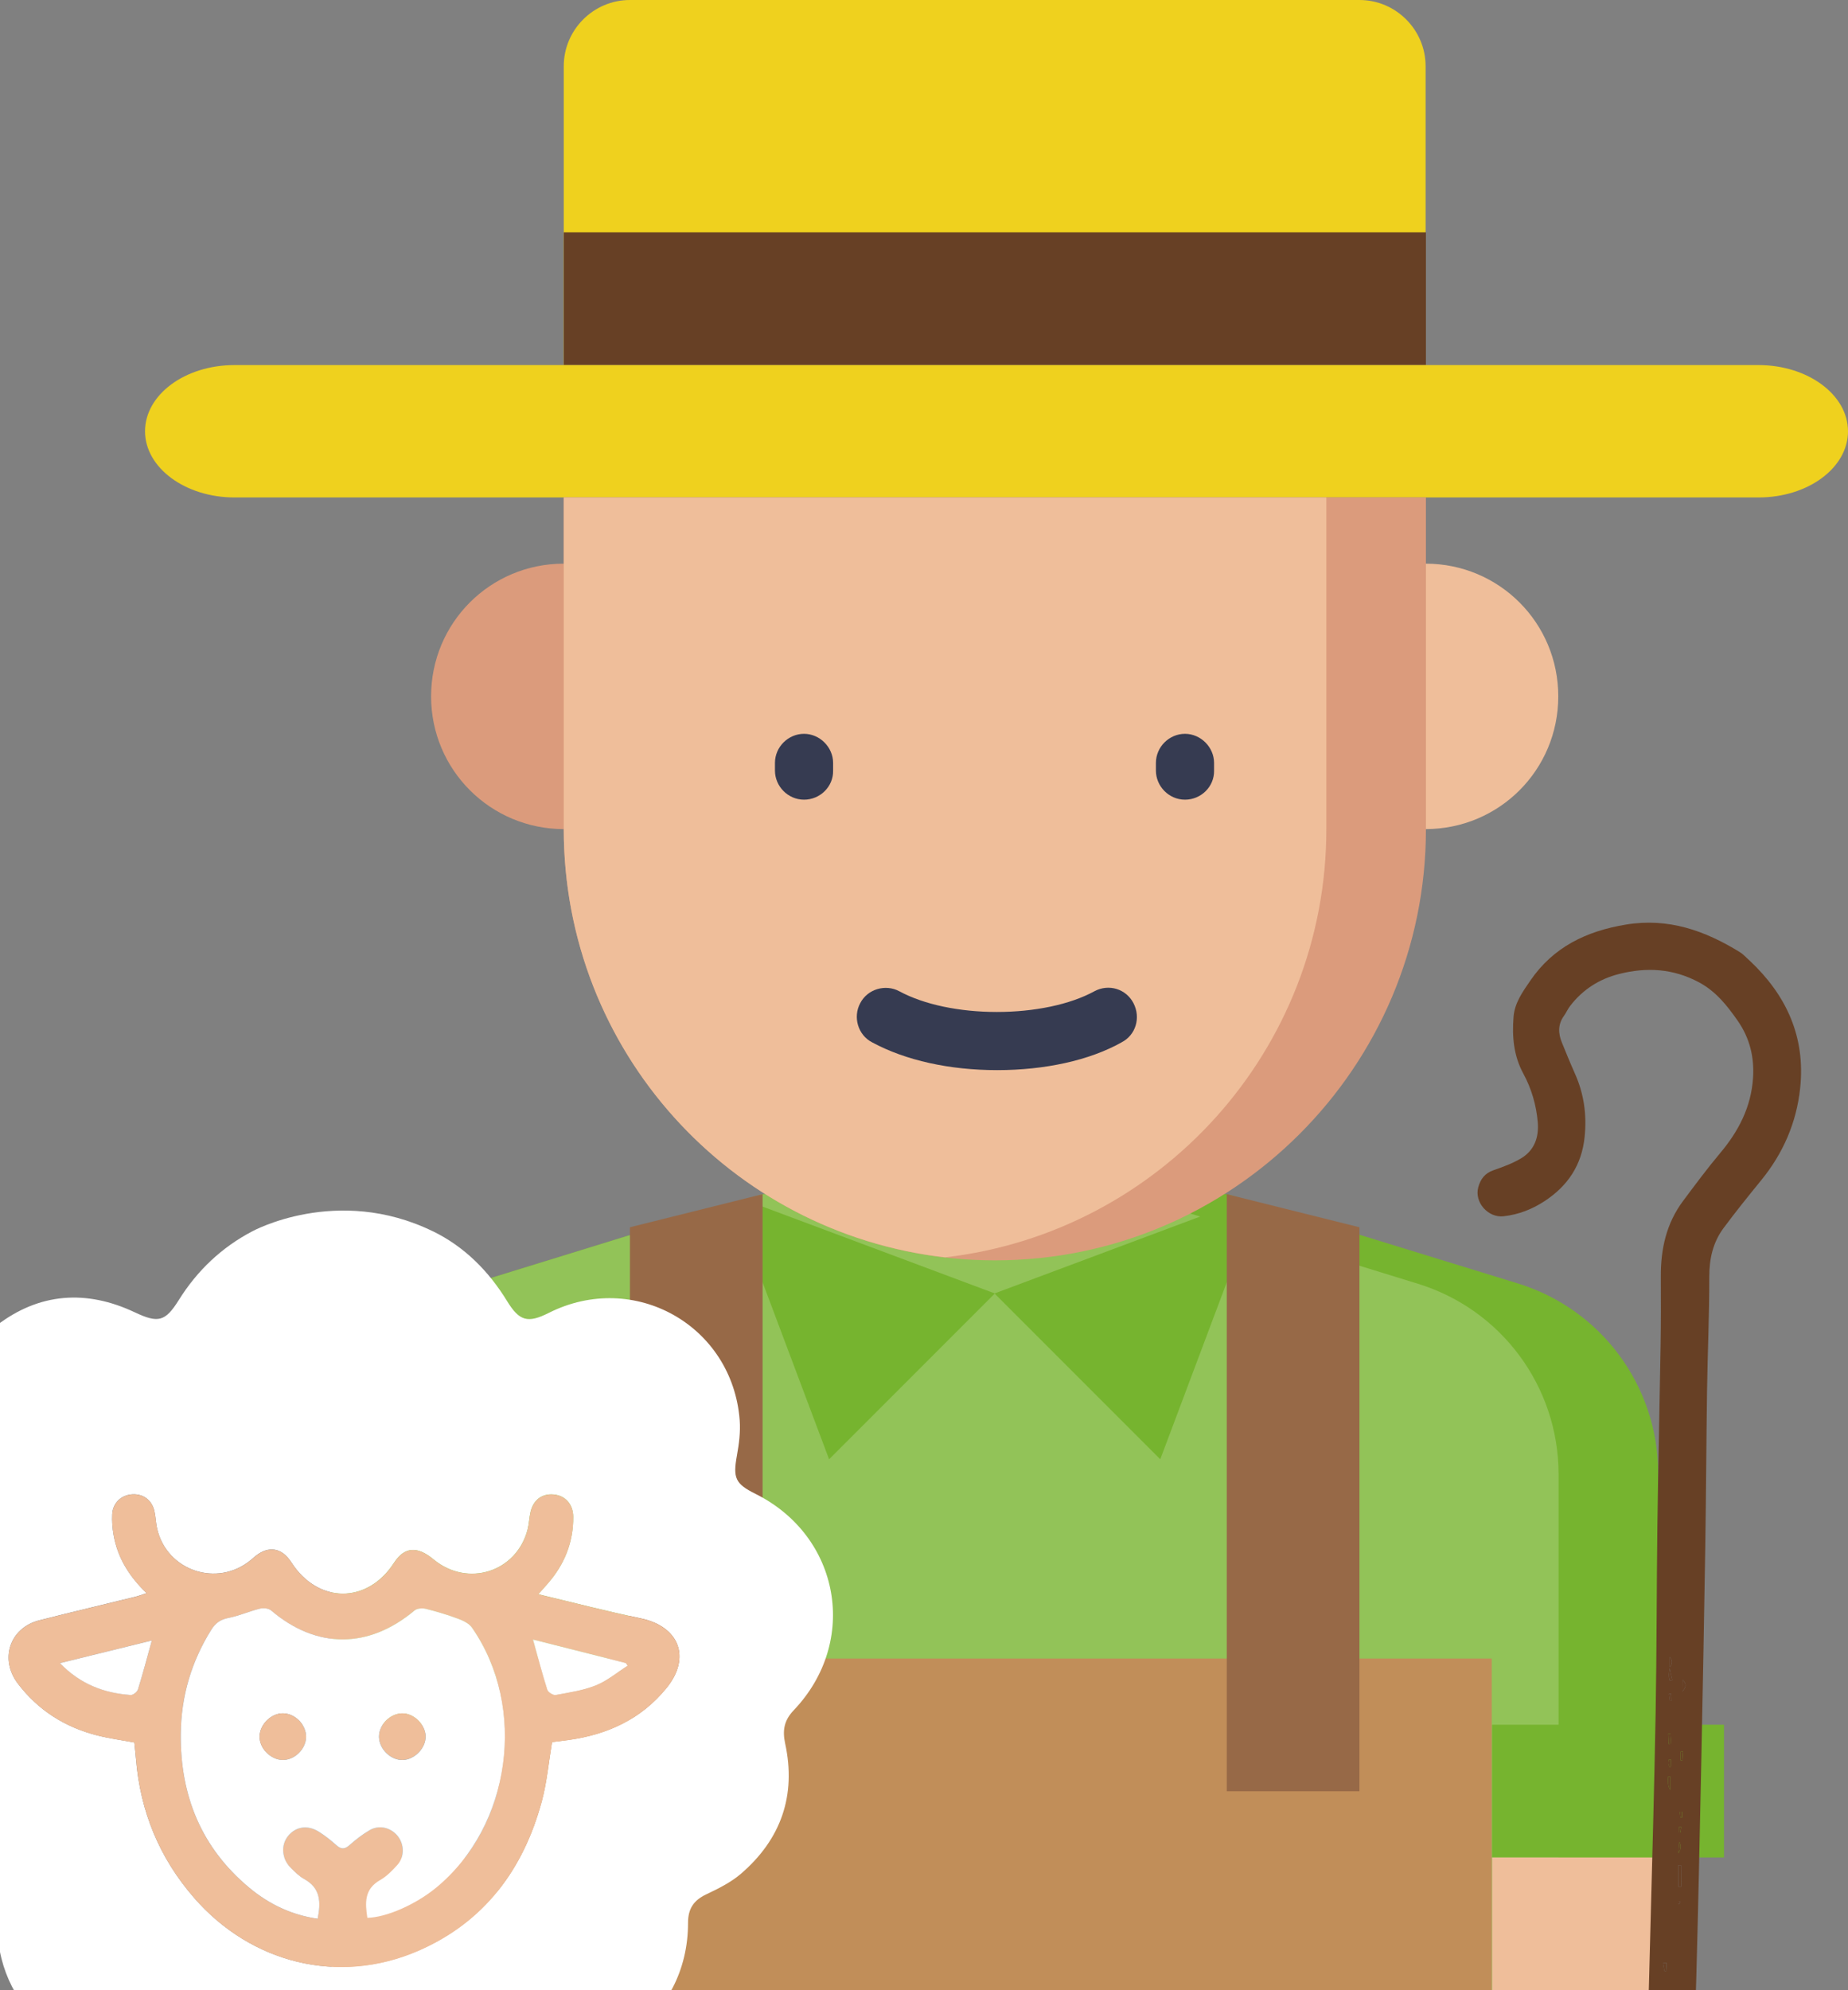 <?xml version="1.0" encoding="UTF-8"?>
<svg id="Calque_1" data-name="Calque 1" xmlns="http://www.w3.org/2000/svg" viewBox="0 0 553 595.3">
  <rect x="0" y="0" width="553" height="595.3" fill="#808080" stroke="none"/>
  <defs>
    <style>
      .cls-1 {
        fill: #fff;
      }

      .cls-2 {
        fill: #66acd7;
      }

      .cls-3 {
        fill: #db9b7c;
      }

      .cls-4 {
        fill: #92c358;
      }

      .cls-5 {
        fill: #efbe9a;
      }

      .cls-6 {
        fill: #363b51;
      }

      .cls-7 {
        fill: #76b42f;
      }

      .cls-8 {
        fill: #c18e59;
      }

      .cls-9 {
        fill: #976947;
      }

      .cls-10 {
        fill: #674025;
      }

      .cls-11 {
        fill: #efd11e;
      }
    </style>
  </defs>
  <path class="cls-7" d="M228.2,357.2l-86.9,26.8c-25.1,7.7-42,30.8-42,56.8v154.5H496.2v-154.5c0-26.2-17-49.2-42-56.9l-86.9-26.7"/>
  <path class="cls-4" d="M424.3,384l-86.9-26.8h-109.2l-86.9,26.8c-25.1,7.7-42,30.8-42,56.8v154.5H466.4v-154.5c-.1-26.1-17.1-49.1-42.1-56.8Z"/>
  <path class="cls-7" d="M219.3,359.9l28.8,76.6,49.6-49.6-74.9-28-3.5,1Z"/>
  <path class="cls-7" d="M372.5,358.9l-74.9,28,49.6,49.6,28.8-76.6-3.5-1Z"/>
  <path class="cls-7" d="M446.5,515.9h69.4v39.7h-69.4v-39.7h0Z"/>
  <path class="cls-2" d="M79.4,515.9h69.4v39.7H79.4v-39.7Z"/>
  <path class="cls-5" d="M446.5,555.6h49.6v39.7h-49.6v-39.7Z"/>
  <path class="cls-5" d="M99.2,555.6h49.6v39.7h-49.6v-39.7Z"/>
  <path class="cls-8" d="M148.8,496.1H446.4v99.2H148.8v-99.2Z"/>
  <path class="cls-9" d="M406.8,367.1l-39.7-9.9v178.6h39.7v-168.7Z"/>
  <path class="cls-9" d="M188.5,367.1l39.7-9.9v178.6h-39.7v-168.7Z"/>
  <path class="cls-11" d="M168.7,109.1V19.8C168.7,8.9,177.6,0,188.5,0h218.3C417.7,0,426.6,8.9,426.6,19.8V109.1"/>
  <path class="cls-10" d="M168.7,69.5H426.7v39.7H168.7v-39.7h0Z"/>
  <path class="cls-11" d="M70.2,148.8h456c14.9,0,26.8-8.9,26.8-19.8s-12-19.8-26.8-19.8H70.2c-14.9,0-26.8,8.9-26.8,19.8,0,10.9,12,19.8,26.8,19.8Z"/>
  <path class="cls-3" d="M188.5,248h-19.8c-21.9,0-39.7-17.7-39.7-39.7s17.7-39.7,39.7-39.7h19.8"/>
  <path class="cls-5" d="M406.8,248h19.8c22,0,39.7-17.7,39.7-39.7s-17.7-39.7-39.7-39.7h-19.8"/>
  <path class="cls-3" d="M168.7,148.8v99.2c0,71.2,57.8,129,129,129s129-57.8,129-129v-99.2"/>
  <path class="cls-5" d="M282.8,376.1c64.2-7.4,114.1-61.9,114.1-128.1v-99.2H168.7v99.2c0,66.3,49.8,120.7,114.1,128.1Z"/>
  <path class="cls-6" d="M240.6,239.2c-4.8,0-8.7-4-8.7-8.7v-2.3c0-4.8,4-8.7,8.7-8.7s8.7,4,8.7,8.7v2.3c.1,4.8-3.9,8.7-8.7,8.7Z"/>
  <path class="cls-6" d="M354.6,239.2c-4.8,0-8.7-4-8.7-8.7v-2.3c0-4.8,4-8.7,8.7-8.7s8.7,4,8.7,8.7v2.3c.1,4.8-3.9,8.7-8.7,8.7Z"/>
  <path class="cls-6" d="M298.4,320.1c-14.2,0-27.4-2.9-37.4-8.3-4.3-2.2-5.8-7.6-3.6-11.7,2.2-4.3,7.6-5.8,11.7-3.6,7.4,4,18,6.2,29.2,6.2s21.9-2.2,29.2-6.2c4.3-2.3,9.5-.7,11.7,3.6,2.2,4.3,.7,9.5-3.6,11.7-9.6,5.4-23,8.3-37.2,8.3Z"/>
  <g>
    <path class="cls-1" d="M129.44,368.25c9.5,4.61,16.78,11.93,22.31,20.95,3.67,5.98,6.18,6.68,12.46,3.52,25.48-12.83,54.99,3.7,57.14,32.13,.26,3.45-.2,7.03-.82,10.46-1.23,6.77-.54,8.51,5.52,11.52,25.43,12.64,31.06,44.23,11.43,64.78-2.86,3-3.37,6.03-2.53,9.9,3.37,15.59-1.25,28.67-13.25,38.99-3.02,2.59-6.78,4.44-10.42,6.17-3.75,1.78-5.4,4.35-5.39,8.5,.03,28.89-26.92,47.48-53.91,37.16-4.03-1.54-7.05-.73-10.17,2.11-21.51,19.56-52.12,21.14-74.75,3.03-6.24-5-11.03-6.07-18.77-3.72-24.43,7.4-48.74-11.39-49.06-37.31-.07-5.47-2.15-8.34-7.01-10.47-17.23-7.53-26.41-25.92-22.2-44.19,.99-4.29,.15-7.46-2.95-10.69-18.97-19.73-13.18-51.79,11.41-63.97,6.74-3.34,7.18-4.58,5.87-12.2-2.71-15.68,2.09-28.83,14.69-38.48,12.73-9.75,26.79-10.74,41.27-3.91,7.02,3.31,9.13,2.84,13.2-3.67,5.51-8.82,12.8-15.72,21.93-20.52,0,0,25.37-13.99,54.02-.07Zm-89.25,152.99c.17,1.72,.37,3.34,.5,4.96,1.31,15.7,7.03,29.57,17.39,41.47,17.09,19.63,43.24,26.14,67,15.88,19.76-8.54,31.54-24.31,37.06-44.82,1.52-5.66,2.04-11.6,3.05-17.64,1.57-.2,3.3-.41,5.03-.65,11.62-1.62,21.64-6.23,29.21-15.51,7.44-9.12,3.86-18.44-7.76-20.86-10.04-2.09-19.98-4.68-30.59-7.21,1.32-1.49,2.02-2.27,2.72-3.07,5.06-5.75,7.8-12.41,7.73-20.12-.04-3.8-2.43-6.37-5.94-6.66-3.41-.28-6.01,1.66-6.84,5.25-.39,1.7-.43,3.49-.86,5.18-3.26,12.79-17.98,17.47-28.18,8.98-4.9-4.07-8.72-3.73-11.83,1.07-7.98,12.32-22.72,12.24-30.69-.16-2.83-4.41-6.82-5.08-10.83-1.82-.43,.35-.83,.72-1.25,1.07-10.04,8.36-25.21,3.32-28.1-9.37-.39-1.7-.41-3.49-.8-5.2-.76-3.35-3.4-5.26-6.7-5.03-3.26,.23-5.75,2.58-5.93,5.93-.11,2.06,.05,4.18,.41,6.22,1.19,6.81,4.67,12.42,9.88,17.4-1.39,.45-2.37,.84-3.39,1.09-9.58,2.36-19.19,4.61-28.75,7.05-8.86,2.27-11.93,11.64-6.39,18.92,6.1,8.01,14.12,13.06,23.8,15.51,3.59,.91,7.28,1.4,11.05,2.1Z"/>
    <path class="cls-5" d="M40.2,521.23c-3.78-.7-7.47-1.19-11.05-2.1-9.67-2.45-17.69-7.51-23.8-15.51-5.55-7.28-2.48-16.65,6.39-18.92,9.56-2.44,19.17-4.69,28.75-7.05,1.02-.25,2-.64,3.39-1.09-5.21-4.98-8.69-10.59-9.88-17.4-.35-2.04-.51-4.15-.41-6.22,.18-3.35,2.67-5.7,5.93-5.93,3.3-.23,5.94,1.68,6.7,5.03,.39,1.7,.41,3.49,.8,5.2,2.89,12.69,18.06,17.73,28.1,9.37,.42-.35,.83-.73,1.25-1.07,4.01-3.26,8-2.59,10.83,1.82,7.97,12.4,22.72,12.48,30.69,.16,3.11-4.8,6.93-5.14,11.83-1.07,10.19,8.49,24.92,3.81,28.18-8.98,.43-1.69,.46-3.48,.86-5.18,.83-3.59,3.44-5.54,6.84-5.25,3.5,.29,5.9,2.86,5.94,6.66,.08,7.7-2.67,14.36-7.73,20.12-.7,.79-1.4,1.58-2.72,3.07,10.62,2.52,20.55,5.11,30.59,7.21,11.62,2.42,15.2,11.74,7.76,20.86-7.56,9.27-17.59,13.88-29.21,15.51-1.73,.24-3.46,.45-5.03,.65-1.02,6.05-1.53,11.98-3.05,17.64-5.51,20.51-17.3,36.28-37.06,44.82-23.76,10.26-49.91,3.75-67-15.88-10.36-11.9-16.08-25.76-17.39-41.47-.14-1.63-.33-3.25-.5-4.96Zm54.86,52.69c1-4.98,.85-9.17-4.02-11.85-1.51-.83-2.8-2.13-4.04-3.37-2.74-2.75-3.01-6.79-.78-9.54,2.26-2.77,5.79-3.35,9.15-1.27,1.85,1.15,3.59,2.53,5.22,3.99,1.4,1.25,2.45,1.39,3.93,.08,1.88-1.66,3.9-3.24,6.06-4.5,2.85-1.66,6.25-.85,8.32,1.62,2.1,2.49,2.23,6.28,.01,8.76-1.52,1.7-3.21,3.43-5.17,4.54-4.81,2.73-4.49,6.87-3.82,11.29,5.73-.13,14.49-4,20.6-9.03,22.4-18.43,27.32-53.86,10.71-77.77-.87-1.25-2.61-2.09-4.12-2.65-3.16-1.18-6.41-2.17-9.69-2.98-1.04-.26-2.62-.15-3.37,.48-13.78,11.56-29.35,11.55-42.95-.01-.75-.64-2.33-.77-3.37-.52-3.17,.79-6.21,2.16-9.4,2.78-2.39,.47-3.87,1.55-5.12,3.54-5.97,9.54-9.03,19.88-9.13,31.14-.18,18.52,6.18,34.14,20.58,46.08,5.89,4.89,12.65,8.1,20.38,9.21Zm92.77-75.68c-.17-.26-.34-.53-.52-.79-9.22-2.33-18.44-4.67-27.8-7.03,1.45,5.22,2.74,10.16,4.28,15.02,.24,.75,1.78,1.7,2.53,1.57,4.06-.74,8.25-1.36,12.04-2.89,3.4-1.37,6.34-3.87,9.48-5.87Zm-142.39-7.54c-9.12,2.25-18.07,4.45-27.5,6.77,6.09,6.28,13.19,8.96,21.18,9.53,.71,.05,1.95-.93,2.18-1.67,1.48-4.79,2.76-9.65,4.14-14.63Z"/>
    <path class="cls-1" d="M95.05,573.93c-7.73-1.1-14.49-4.32-20.38-9.21-14.4-11.95-20.76-27.56-20.58-46.08,.11-11.26,3.17-21.6,9.13-31.14,1.24-1.99,2.73-3.08,5.12-3.54,3.19-.62,6.23-1.99,9.4-2.78,1.04-.26,2.62-.12,3.37,.52,13.6,11.57,29.17,11.57,42.95,.01,.75-.63,2.33-.74,3.37-.48,3.28,.82,6.53,1.8,9.69,2.98,1.51,.56,3.25,1.4,4.12,2.65,16.61,23.92,11.68,59.34-10.71,77.77-6.11,5.03-14.87,8.9-20.6,9.03-.67-4.43-.99-8.56,3.82-11.29,1.96-1.11,3.65-2.84,5.17-4.54,2.22-2.48,2.08-6.27-.01-8.76-2.08-2.46-5.47-3.27-8.32-1.62-2.17,1.26-4.18,2.84-6.06,4.5-1.48,1.31-2.53,1.18-3.93-.08-1.63-1.46-3.37-2.84-5.22-3.99-3.36-2.08-6.89-1.51-9.15,1.27-2.24,2.75-1.96,6.79,.78,9.54,1.23,1.24,2.53,2.54,4.04,3.37,4.87,2.68,5.02,6.87,4.02,11.85Zm-3.46-54.35c.07-3.61-3.19-6.99-6.84-7.09-3.52-.09-7,3.28-7.08,6.87-.08,3.55,3.28,7.01,6.87,7.08,3.6,.07,6.98-3.22,7.05-6.87Zm35.78-.23c-.1-3.57-3.63-6.96-7.12-6.84-3.65,.12-6.93,3.53-6.84,7.1,.1,3.62,3.52,6.93,7.09,6.85,3.56-.08,6.96-3.6,6.86-7.1Z"/>
    <path class="cls-1" d="M187.82,498.25c-3.14,2-6.08,4.5-9.48,5.87-3.79,1.53-7.97,2.14-12.04,2.89-.75,.14-2.29-.82-2.53-1.57-1.54-4.86-2.83-9.8-4.28-15.02,9.36,2.37,18.58,4.7,27.8,7.03,.17,.26,.34,.53,.52,.79Z"/>
    <path class="cls-1" d="M45.43,490.71c-1.38,4.98-2.66,9.84-4.14,14.63-.23,.74-1.47,1.72-2.18,1.67-8-.56-15.1-3.24-21.18-9.53,9.43-2.32,18.39-4.53,27.5-6.77Z"/>
    <path class="cls-5" d="M91.59,519.58c-.07,3.64-3.45,6.93-7.05,6.87-3.58-.07-6.95-3.53-6.87-7.08,.08-3.59,3.56-6.97,7.08-6.87,3.64,.1,6.91,3.48,6.84,7.09Z"/>
    <path class="cls-5" d="M127.37,519.34c.1,3.5-3.31,7.02-6.86,7.1-3.57,.08-7-3.23-7.09-6.85-.09-3.57,3.19-6.98,6.84-7.1,3.49-.11,7.02,3.28,7.12,6.84Z"/>
  </g>
  <g>
    <path class="cls-10" d="M523.56,287.33c11.02,10.34,16.77,22.85,15.12,38.2-1.11,10.36-5.13,19.53-11.73,27.6-3.82,4.68-7.61,9.39-11.21,14.24-3.17,4.29-4.26,9.19-4.25,14.59,.02,11.35-.5,22.69-.67,34.04-.23,15.56-.28,31.13-.53,46.69-.34,21.4-.75,42.8-1.19,64.2-.45,21.72-.91,43.45-1.51,65.17-.38,13.93-1.03,27.86-1.53,41.79-.6,16.73-1.1,33.47-1.79,50.19-.48,11.66-1.2,23.3-1.8,34.96-.52,10.04-1.08,20.07-1.52,30.11-1.01,23.43-2.06,46.85-2.89,70.29-.82,23.22-1.5,46.46-2.05,69.69-.41,17.16-.53,34.32-.74,51.48-.19,15.67-.26,31.33-.48,47-.17,11.99-.52,23.98-.73,35.98-.15,8.86-.22,17.73-.28,26.59-.1,14.69-.24,29.39-.2,44.08,.04,14.15,.24,28.31,.46,42.46,.07,4.4-1.35,6.22-5.79,6.22-2,0-4-.62-5.99-1.05-1.79-.38-2.25-1.63-2.24-3.37,0-7.35-.13-14.7-.16-22.05-.05-14.37-.13-28.74-.09-43.11,.04-17.4,.09-34.8,.32-52.2,.29-21.72,.8-43.44,1.13-65.16,.27-17.29,.37-34.59,.64-51.88,.22-14.36,.56-28.72,.88-43.09,.36-15.56,.65-31.12,1.18-46.67,.49-14.47,1.27-28.93,1.92-43.39,.87-19.54,1.69-39.08,2.62-58.61,.68-14.24,1.52-28.48,2.26-42.72,.48-9.28,1.06-18.55,1.36-27.84,.65-20.4,1.17-40.81,1.7-61.22,.59-22.8,1.25-45.6,1.66-68.4,.33-18.59,.28-37.18,.52-55.76,.24-17.94,.67-35.87,.96-53.81,.11-6.91,.11-13.83,.07-20.75-.05-8.21,1.66-15.9,6.65-22.58,3.61-4.84,7.22-9.7,11.1-14.32,5.51-6.55,9.26-13.77,9.84-22.43,.42-6.24-.97-11.98-4.59-17.17-3.17-4.54-6.49-8.76-11.58-11.49-7.71-4.13-15.66-4.58-23.89-2.5-5.94,1.5-10.89,4.66-14.66,9.55-.72,.93-1.19,2.06-1.88,3.02-1.84,2.57-1.71,5.26-.57,8.01,1.27,3.1,2.52,6.2,3.89,9.26,2.71,6.07,3.57,12.33,2.88,18.97-.87,8.4-5.05,14.57-11.9,19.09-3.72,2.46-7.83,4.07-12.33,4.58-4.63,.52-8.82-4.16-7.59-8.68,.65-2.39,1.97-4.2,4.52-5.08,2.83-.99,5.72-2.03,8.28-3.56,4.01-2.39,5.39-6.32,5-10.85-.44-5.12-1.89-10.03-4.32-14.51-2.92-5.39-3.39-11.09-2.92-16.99,.33-4.17,2.72-7.46,4.97-10.75,6.89-10.11,16.82-14.88,28.67-16.83,12.65-2.09,23.62,1.79,34.07,8.24,1.09,.67,1.96,1.69,2.93,2.54Zm-23.98,211.46c.94-1.01,1-2.07,.08-3.2,0,1.06,0,2.12,0,3.18-.22,1.33-.44,2.66,.02,3.92,.25-.04,.51-.08,.76-.12-.3-1.26-.59-2.52-.87-3.78Zm-6.58,204.98c1.06-1.33,.62-2.8,.7-4.22-.26,0-.53,0-.79,0,.06,1.41,.13,2.81,.19,4.22-.63,1.68-.43,3.31-.15,4.93,.27-.02,.54-.05,.81-.07-.26-1.62-.51-3.23-.77-4.85Zm1.8,57.81c.82-.85,1.12-1.76,.09-2.8,0,.93,0,1.86,0,2.8-.41,1.58-1,3.17-.02,4.75-.38-1.57,1.47-3.19-.08-4.75Zm1.41-42.91c-.02,1.39-.05,2.79-.07,4.18,.84-1.48,2.08-3.03-.05-4.19,1.99-2.62,2.16-3.78,.68-5.9-.2,2.1-.39,4-.56,5.91Zm5.08-103.57c-.28-.02-.56-.03-.84-.05-.19,6.65-.38,13.31-.57,19.96l.78,.03c.96-6.61,.55-13.28,.63-19.93Zm-10.41,252.66c1.36-3.12,1.18-5.44,.04-7.17-.01,2.21-.02,4.69-.04,7.17Zm12.18-309.83c-.28,0-.57,0-.85,0,0,2.14,.01,4.27,.02,6.41,.29,0,.58,0,.87,0-.01-2.14-.03-4.28-.04-6.41Zm-12.14,295.18c.34,0,.67,0,1.01-.01-.09-1.92-.18-3.83-.28-5.75-.21,0-.42,0-.63,0-.03,1.92-.07,3.84-.1,5.75Zm2.36-137c-1.28,2.17-1.33,3.43-.2,5.97,.08-2.46,.14-4.21,.2-5.97Zm-.85,117.23c-.36,0-.72,0-1.07,0l.24,3.83c.28,0,.57-.02,.85-.03,0-1.27-.01-2.54-.02-3.81Zm.39-107.13q-1.15,1.89-.27,3.71l.27-3.71Zm9.42-171.88q1.22-1.67,.32-3.39c-.13,1.4-.22,2.39-.32,3.39Zm-2.41-22.93c-.21,0-.43,.01-.64,.02-.04,1.37-.19,2.76,.65,4.02,0-1.35,0-2.69-.01-4.04Zm-8.49,226.77l-.71-.03c-.04,1.35-.08,2.71-.13,4.06,.25,0,.5,.02,.75,.03,.03-1.35,.06-2.71,.09-4.06Zm12.11-252.22c1.16-1.42,1.31-2.18,.05-3.51-.02,1.3-.03,2.06-.05,3.51Zm-13.71,278.63c.22,.02,.45,.04,.67,.06,.01-.93,.02-1.86,.04-2.78-.18,0-.36,0-.54-.01l-.17,2.74Zm3.12,25.17c.26,0,.52,0,.79,0-.12-1.01-.24-2.02-.36-3.03l-.49,.04c.02,1,.05,2,.07,3Zm6.49-288.1c.25-.03,.5-.06,.74-.09-.07-1-.14-2-.22-3.01-.21,.02-.43,.04-.64,.06,.04,1.01,.07,2.02,.11,3.04Zm-4.57,142.86c.23,.02,.46,.04,.69,.05,.09-.39,.28-.79,.23-1.15-.06-.39-.35-.74-.53-1.11-.13,.05-.26,.09-.39,.14,0,.69,0,1.38,0,2.07Zm2.63,62.9c-.37,.02-.75,.04-1.12,.06-.91,.98-.16,1.6,1.14,2.17l-.02-2.23Zm5.49-200.86c.18,0,.37,0,.55,0,.07-.87,.14-1.75,.21-2.62-.24,0-.49,.02-.73,.03,0,.86-.02,1.73-.03,2.59Zm-9.72,276.9c.31-.03,.62-.05,.94-.08-.08-.89-.16-1.78-.24-2.67-.16,.02-.32,.04-.49,.06-.07,.9-.14,1.79-.21,2.69Zm5.56-216.27c-.36,.02-.71,.04-1.07,.05,.13,.77,.25,1.55,.42,2.31,.01,.06,.32,.06,.5,.09,.05-.83,.1-1.64,.15-2.46Zm1.36-80.6c-.23,.04-.45,.07-.68,.11,.09,.69,.19,1.38,.28,2.07,.16-.02,.31-.05,.47-.07-.02-.7-.05-1.4-.07-2.11Zm-.1,19.77l-.57-.08c-.06,.39-.2,.78-.17,1.16,.03,.38,.22,.75,.35,1.13,.12-.04,.23-.07,.35-.11,.01-.7,.03-1.41,.04-2.11Zm-10,252.43c.21,.02,.42,.04,.63,.06,0-.76-.02-1.52-.02-2.28-.16,0-.32-.01-.48-.02-.04,.75-.08,1.49-.13,2.24Zm4,2.63c-.15,0-.3,0-.46,0,0,.74,0,1.47,0,2.21,.16,0,.32,0,.48,0-.01-.74-.02-1.47-.03-2.21Zm-3.03,76.35c.23,0,.45,0,.68,0-.08-.6-.15-1.19-.23-1.79-.17,.02-.35,.04-.52,.05,.02,.58,.04,1.16,.07,1.73Zm.65,15.5c-.15,0-.31,0-.46,0-.11,.29-.33,.59-.31,.86,.03,.28,.29,.55,.78,1.39,0-1.24-.01-1.75-.01-2.27Zm.42-33.24c-.21-.04-.42-.08-.63-.12,0,.47,0,.93-.01,1.4l.43,.04c.07-.44,.14-.88,.21-1.32Zm-3.34-25.38c.17,.03,.34,.06,.51,.09,.02-.61,.04-1.22,.06-1.82-.15,0-.29,0-.44,0-.05,.58-.09,1.15-.14,1.73Zm7.33-72c.16-.04,.31-.08,.47-.12-.07-.46-.15-.91-.22-1.37-.24,.12-.69,.28-.68,.34,.09,.39,.27,.76,.43,1.14Zm7.06-196.16c-.2-.03-.41-.07-.61-.1,.02,.58,.03,1.16,.05,1.74,.13,0,.26,.02,.39,.02,.06-.55,.11-1.11,.17-1.66Zm-5.8,71.87c.17,0,.35,.02,.52,.03,.04-.59,.07-1.18,.11-1.77l-.53-.03c-.03,.59-.06,1.18-.1,1.77Zm.77-4.4c-.62,.22-.95,.27-.96,.35-.03,.33,.03,.66,.06,1,.23-.35,.46-.69,.9-1.35Zm-.08,86.78c.3-.02,.6-.03,.89-.05-.08-.61-.16-1.22-.23-1.83-.23,.01-.46,.02-.69,.04,0,.61,.02,1.22,.03,1.84Zm-.51-103.2l.95-.04c-.1-.46-.2-.92-.3-1.37-.28,.03-.55,.06-.83,.09,.06,.44,.12,.88,.18,1.32Zm-11.28,291.36l.81-.05c-.02-.61-.03-1.22-.05-1.83-.14,0-.28,0-.41,.01-.12,.62-.23,1.24-.35,1.86Zm.8-16.42c-.21,.03-.41,.07-.62,.1,.07,.42,.13,.85,.2,1.27,.15-.01,.3-.02,.46-.04-.01-.44-.02-.89-.04-1.33Zm16.35-330.55c-.23,.02-.45,.03-.68,.05l.22,1.69c.17-.02,.34-.04,.51-.06-.02-.56-.04-1.12-.05-1.68Zm-9.29,147.89c.21-.03,.43-.06,.64-.09-.09-.45-.18-.9-.27-1.36-.13,.02-.27,.05-.4,.07,0,.46,.02,.92,.03,1.38Zm3.05-60.98c-.16-.05-.31-.1-.47-.15-.16,.32-.42,.62-.46,.95-.03,.29,.18,.61,.28,.92,.15-.02,.29-.05,.44-.07,.07-.55,.14-1.1,.21-1.64Zm.62-3.73c-.53,.29-.83,.4-.82,.46,.04,.24,.18,.47,.28,.71,.13-.29,.27-.57,.54-1.17Zm-2.73,126.75l.43,.31c.17-.1,.46-.18,.48-.31,.07-.35,.03-.71,.03-1.07l-.94,1.07Zm-2.5-17.22c-.16-.04-.32-.08-.48-.12-.05,.34-.11,.67-.14,1.01,0,.02,.17,.06,.27,.1,.12-.33,.23-.66,.35-.99Zm10.24-165.25c.04-.18,.07-.36,.11-.54-.23,.02-.47,.03-.69,.1-.04,.01,.03,.33,.04,.5,.18-.02,.36-.04,.54-.05Z"/>
    <path class="cls-10" d="M503.06,557.93c.01,2.14,.03,4.28,.04,6.41-.29,0-.58,0-.87,0,0-2.14-.01-4.27-.02-6.41,.28,0,.57,0,.85,0Z"/>
    <path class="cls-10" d="M502.24,554.33c.09-1,.19-1.99,.32-3.39q.9,1.72-.32,3.39Z"/>
    <path class="cls-10" d="M499.83,531.4c0,1.35,0,2.69,.01,4.04-.84-1.26-.69-2.64-.65-4.02,.21,0,.43-.01,.64-.02Z"/>
    <path class="cls-10" d="M503.44,505.95c.02-1.44,.03-2.2,.05-3.51,1.26,1.32,1.11,2.08-.05,3.51Z"/>
    <path class="cls-10" d="M499.56,498.79c.3,1.26,.59,2.52,.89,3.78-.25,.04-.51,.08-.76,.12-.46-1.26-.25-2.59-.02-3.92l-.1,.02Z"/>
    <path class="cls-10" d="M499.35,521.65c-.04-1.01-.07-2.02-.11-3.04,.21-.02,.43-.04,.64-.06,.07,1,.14,2,.22,3.01-.25,.03-.5,.06-.74,.09Z"/>
    <path class="cls-10" d="M502.89,526.55c0-.86,.02-1.73,.03-2.59,.24,0,.49-.02,.73-.03-.07,.87-.14,1.75-.21,2.62-.18,0-.37,0-.55,0Z"/>
    <path class="cls-10" d="M498.72,587.19c-.05,.82-.1,1.64-.15,2.46-.19-.03-.49-.03-.5-.09-.16-.77-.28-1.54-.42-2.31,.36-.02,.71-.04,1.07-.05Z"/>
    <path class="cls-10" d="M499.66,498.77c0-1.06,0-2.12,0-3.18,.92,1.12,.86,2.19-.09,3.2,0,0,.09-.02,.09-.02Z"/>
    <path class="cls-10" d="M500.08,506.59c.02,.7,.05,1.4,.07,2.11-.16,.02-.31,.05-.47,.07-.09-.69-.19-1.38-.28-2.07,.23-.04,.45-.07,.68-.11Z"/>
    <path class="cls-10" d="M499.98,526.35c-.01,.7-.03,1.41-.04,2.11-.12,.04-.23,.07-.35,.11-.12-.38-.32-.75-.35-1.13-.03-.38,.1-.77,.17-1.16l.57,.08Z"/>
    <path class="cls-10" d="M503.07,546.49c-.06,.55-.11,1.11-.17,1.66-.13,0-.26-.02-.39-.02-.02-.58-.03-1.16-.05-1.74,.2,.03,.41,.07,.61,.1Z"/>
    <path class="cls-10" d="M503.31,541.92c.02,.56,.04,1.12,.05,1.68-.17,.02-.34,.04-.51,.06l-.22-1.69c.23-.02,.45-.03,.68-.05Z"/>
    <path class="cls-10" d="M502.7,569.39c-.18,.02-.36,.04-.54,.05-.02-.17-.08-.49-.04-.5,.22-.07,.46-.07,.69-.1-.04,.18-.07,.36-.11,.54Z"/>
  </g>
</svg>